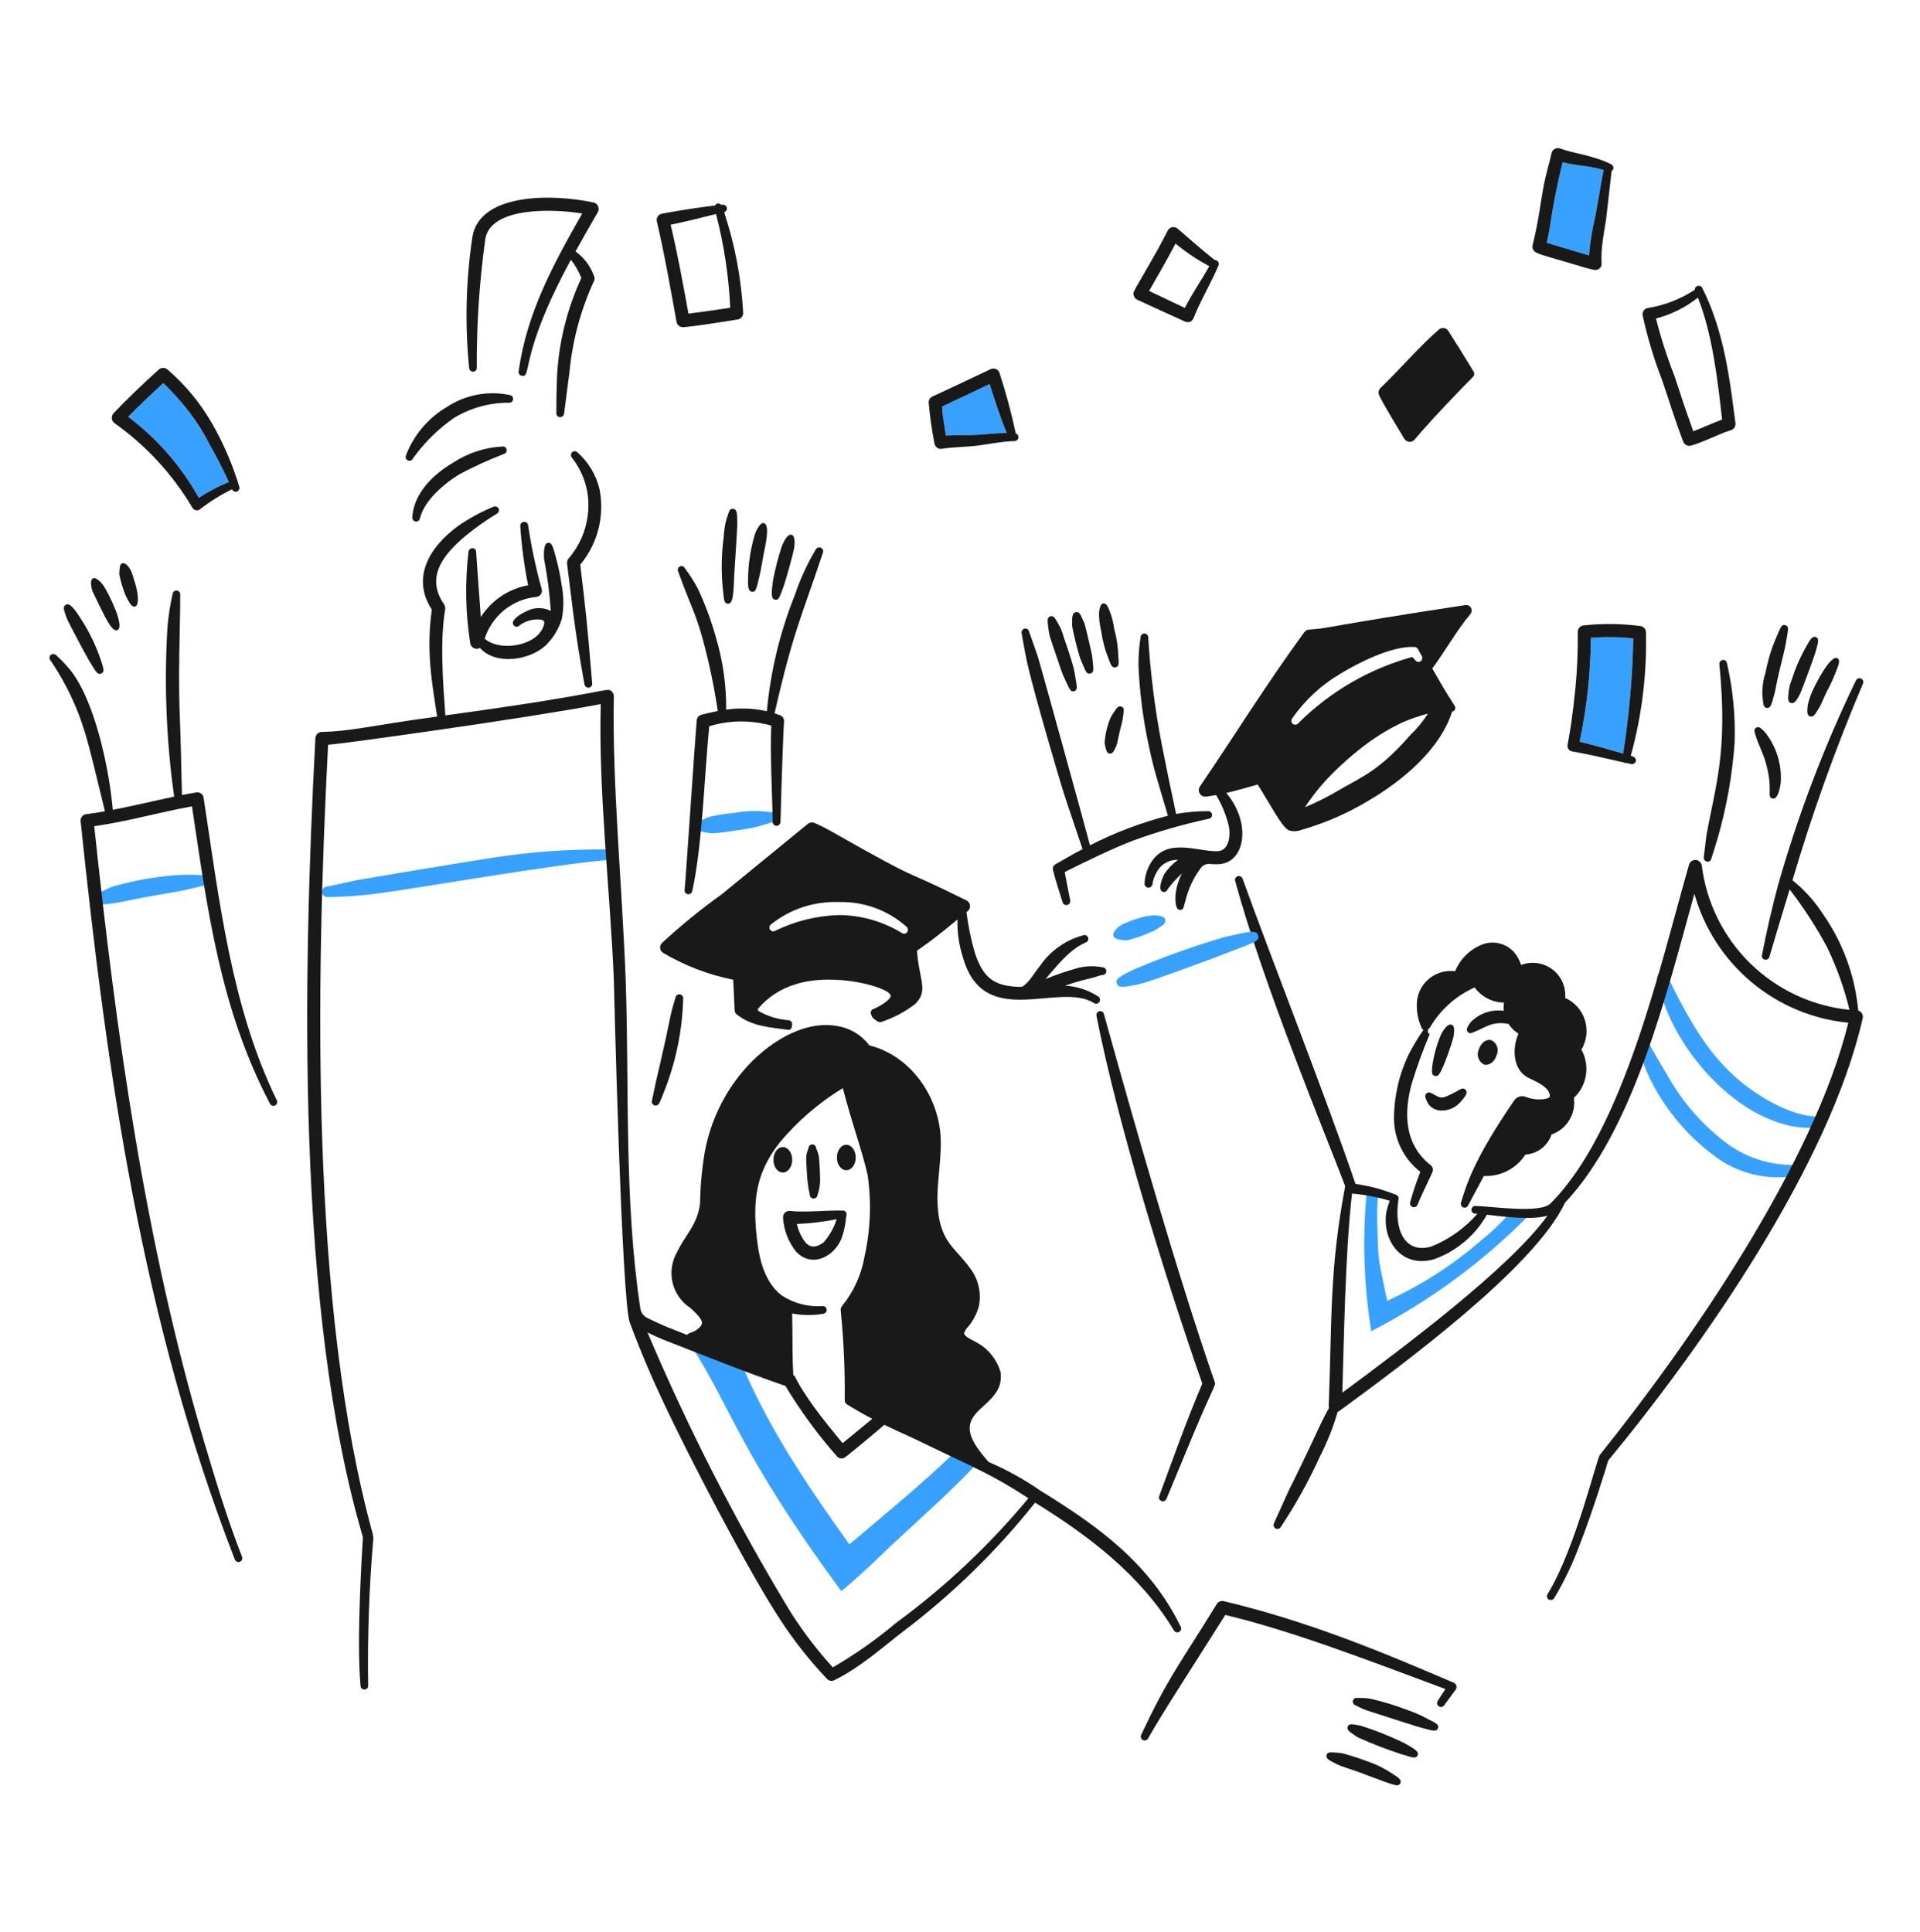 <svg width="154" height="155" viewBox="0 0 154 155" fill="none" xmlns="http://www.w3.org/2000/svg">
<path d="M26.284 71.961C27.805 71.946 29.323 71.826 30.827 71.602C33.742 71.203 44.138 69.399 48.668 68.991C48.724 68.99 48.78 68.977 48.831 68.954C48.882 68.931 48.929 68.898 48.967 68.857C49.006 68.816 49.035 68.768 49.055 68.715C49.075 68.662 49.084 68.606 49.081 68.55C49.079 68.494 49.066 68.439 49.042 68.388C49.018 68.337 48.985 68.291 48.943 68.253C48.901 68.215 48.853 68.186 48.8 68.167C48.747 68.148 48.691 68.14 48.634 68.143C45.595 68.114 42.558 68.334 39.555 68.801C38.294 68.978 29.112 70.51 28.583 70.612C27.762 70.781 26.983 70.971 26.183 71.127C26.076 71.145 25.979 71.203 25.914 71.29C25.849 71.377 25.82 71.486 25.833 71.593C25.846 71.701 25.901 71.799 25.985 71.868C26.069 71.937 26.176 71.97 26.284 71.961Z" fill="#38A1FF"/>
<path d="M7.997 72.554C8.565 72.542 9.13 72.478 9.686 72.364C12.68 71.747 14.008 71.58 14.697 71.428C15.246 71.314 15.769 71.178 16.297 71.055C16.353 71.051 16.407 71.036 16.457 71.01C16.507 70.985 16.551 70.95 16.587 70.907C16.623 70.865 16.651 70.816 16.668 70.762C16.685 70.709 16.692 70.653 16.687 70.598C16.683 70.542 16.667 70.488 16.642 70.438C16.616 70.388 16.581 70.344 16.539 70.308C16.496 70.272 16.447 70.244 16.394 70.227C16.341 70.21 16.285 70.203 16.229 70.208C15.123 70.136 14.012 70.177 12.914 70.33C11.595 70.49 10.29 70.757 9.014 71.127C8.572 71.303 8.146 71.516 7.74 71.764C7.635 71.798 7.548 71.871 7.497 71.969C7.446 72.067 7.436 72.181 7.468 72.286C7.504 72.391 7.58 72.477 7.678 72.527C7.777 72.577 7.892 72.587 7.997 72.554Z" fill="#38A1FF"/>
<path d="M56.258 66.703C57.081 66.89 56.99 66.943 59.71 66.52C60.429 66.415 61.135 66.238 61.819 65.992C61.929 65.976 62.029 65.919 62.099 65.832C62.168 65.745 62.201 65.635 62.192 65.524C62.177 65.411 62.12 65.309 62.031 65.237C61.943 65.166 61.83 65.132 61.717 65.141C60.772 65.018 59.814 65.041 58.876 65.209C56.468 65.499 56.788 65.591 56.137 65.873C56.083 65.88 56.03 65.898 55.983 65.925C55.936 65.953 55.895 65.989 55.862 66.033C55.829 66.076 55.806 66.126 55.792 66.179C55.779 66.232 55.776 66.287 55.784 66.341C55.8 66.451 55.858 66.551 55.947 66.619C56.036 66.687 56.148 66.717 56.258 66.703Z" fill="#38A1FF"/>
<path d="M132.923 78.587C133.111 79.413 133.361 80.225 133.668 81.014C135.2 84.843 138.875 88.967 142.933 90.141C143.943 90.46 145.011 90.55 146.06 90.406C146.172 90.392 146.275 90.334 146.344 90.245C146.414 90.156 146.446 90.043 146.433 89.931C146.419 89.818 146.361 89.716 146.272 89.646C146.183 89.576 146.07 89.544 145.958 89.558C144.302 89.635 142.241 88.62 140.872 87.693C137.41 85.403 135.72 82.294 133.725 78.302C133.684 78.2 133.606 78.118 133.505 78.072C133.405 78.027 133.291 78.022 133.188 78.059C133.084 78.096 132.999 78.171 132.95 78.27C132.901 78.368 132.892 78.482 132.925 78.587H132.923Z" fill="#38A1FF"/>
<path d="M131.446 83.898C131.66 84.946 132.025 85.957 132.529 86.9C133.694 89.133 135.338 91.08 137.344 92.603C138.306 93.372 139.426 93.921 140.623 94.21C141.82 94.5 143.066 94.523 144.274 94.278C144.328 94.27 144.381 94.251 144.429 94.223C144.476 94.194 144.518 94.157 144.551 94.112C144.584 94.068 144.608 94.018 144.621 93.964C144.635 93.91 144.638 93.855 144.63 93.8C144.622 93.745 144.603 93.692 144.575 93.645C144.546 93.597 144.509 93.556 144.465 93.523C144.42 93.49 144.37 93.466 144.316 93.452C144.262 93.439 144.207 93.436 144.152 93.444C141.987 93.536 139.863 92.834 138.18 91.471C136.36 90.037 134.846 88.255 133.725 86.229C133.307 85.52 132.591 84.371 132.225 83.612C132.185 83.507 132.106 83.423 132.005 83.376C131.904 83.329 131.789 83.324 131.683 83.36C131.631 83.378 131.583 83.407 131.543 83.444C131.502 83.481 131.47 83.527 131.447 83.577C131.425 83.628 131.413 83.682 131.413 83.737C131.413 83.793 131.424 83.847 131.446 83.898Z" fill="#38A1FF"/>
<path d="M109.635 95.49C109.263 99.256 109.382 103.053 109.987 106.788C114.681 104.371 118.959 101.221 122.661 97.457C122.121 97.485 121.58 97.456 121.047 97.369C120.349 98.162 119.58 98.891 118.75 99.545C116.498 101.498 113.976 103.117 111.263 104.353C110.589 100.979 110.554 101.502 110.483 98.637C110.437 97.671 110.456 96.704 110.538 95.741C110.645 95.741 110.028 95.639 109.635 95.49Z" fill="#38A1FF"/>
<path d="M55.544 108.115C58.76 113.177 59.363 116.577 67.472 127.64C69.187 126.262 70.699 124.69 72.32 123.205C74.334 121.341 76.416 119.489 78.301 117.475C77.688 117.177 77.06 116.906 76.429 116.648C73.791 119.184 70.923 121.517 68.129 123.89C64.827 119.279 61.646 114.586 59.436 109.311C58.127 108.823 56.805 108.422 55.489 107.988L55.544 108.115Z" fill="#38A1FF"/>
<path d="M116.443 82.212C116.149 82.084 115.848 82.531 115.636 82.869C115.255 83.725 114.999 84.632 114.877 85.561C114.877 85.897 114.76 86.216 115.08 86.314C115.374 86.396 115.498 86.115 115.759 85.534C116.081 84.77 116.354 83.986 116.579 83.188C116.639 82.765 116.707 82.32 116.443 82.212Z" fill="#191919"/>
<path d="M117.548 87.418C117.356 87.225 117.156 87.352 116.829 87.553C116.522 87.723 116.205 87.875 115.879 88.007C115.557 88.084 115.44 88.036 115.045 87.817C114.82 87.692 114.61 87.549 114.433 87.696C114.22 87.873 114.33 88.112 114.548 88.538C114.675 88.719 114.847 88.865 115.046 88.962C115.246 89.058 115.467 89.101 115.688 89.087C115.97 89.079 116.248 89.012 116.503 88.889C116.758 88.766 116.984 88.591 117.166 88.375C117.54 87.948 117.762 87.657 117.548 87.418Z" fill="#191919"/>
<path d="M126.84 84.2C127.051 83.847 127.186 83.454 127.234 83.046C127.282 82.638 127.244 82.225 127.121 81.833C126.998 81.441 126.793 81.079 126.521 80.772C126.248 80.465 125.913 80.219 125.539 80.05C125.574 79.611 125.497 79.17 125.316 78.769C125.135 78.367 124.854 78.018 124.501 77.755C124.148 77.491 123.734 77.322 123.298 77.262C122.861 77.202 122.417 77.254 122.006 77.412C121.887 77.031 121.691 76.677 121.429 76.375C121.127 76.041 120.733 75.803 120.297 75.689C119.861 75.576 119.401 75.593 118.974 75.737C118.466 75.922 118.001 76.211 117.611 76.586C117.221 76.961 116.914 77.413 116.709 77.914C115.998 77.819 115.278 78.009 114.708 78.444C114.137 78.879 113.762 79.522 113.665 80.233C113.582 80.989 113.706 81.753 114.024 82.444C114.036 82.481 114.056 82.516 114.083 82.546C114.109 82.575 114.141 82.599 114.177 82.616C113.737 83.245 113.34 83.902 112.99 84.585C112.221 86.186 111.818 87.939 111.81 89.715C111.812 90.544 112.004 91.362 112.371 92.106C112.738 92.85 113.269 93.5 113.925 94.007C113.61 94.799 113.339 95.607 113.112 96.428C113.086 96.508 113.092 96.594 113.128 96.669C113.165 96.744 113.229 96.801 113.308 96.829C113.386 96.855 113.472 96.849 113.545 96.812C113.619 96.775 113.675 96.71 113.702 96.632C113.914 96.079 114.617 94.655 114.895 94.021C114.937 93.929 114.946 93.825 114.922 93.727C114.897 93.628 114.84 93.541 114.76 93.479C112.688 91.851 112.539 89.368 113.261 86.834C113.665 85.522 114.136 84.232 114.672 82.968C114.626 82.942 114.589 82.905 114.563 82.859C114.537 82.814 114.524 82.762 114.524 82.71C114.525 82.658 114.539 82.607 114.566 82.562C114.593 82.517 114.631 82.48 114.677 82.455C115.505 81.022 116.765 79.888 118.276 79.213C118.547 79.586 118.902 79.889 119.312 80.1C119.722 80.311 120.175 80.423 120.636 80.428C120.599 80.647 120.593 80.869 120.616 81.09C120.133 81.022 119.64 81.068 119.178 81.226C118.717 81.384 118.299 81.649 117.959 81.999C117.725 82.334 117.539 82.589 117.735 82.786C117.91 82.982 118.065 82.848 118.392 82.718C119.146 82.42 119.705 81.895 120.996 82.138C121.2 82.455 121.473 82.722 121.795 82.918C121.252 84.154 121.37 85.838 122.568 86.451C123.116 86.729 124.109 87.122 124.284 87.732C124.311 87.841 124.331 87.922 124.297 87.984C124.242 88.108 123.891 88.167 123.755 88.18C123.273 88.227 122.787 88.157 122.338 87.977C122.184 87.924 122.016 87.921 121.86 87.97C121.705 88.019 121.569 88.116 121.472 88.248C118.087 93.176 117.601 95.157 117.184 96.466C117.158 96.544 117.163 96.63 117.199 96.704C117.234 96.779 117.297 96.837 117.374 96.866C117.448 96.891 117.529 96.887 117.6 96.854C117.672 96.821 117.728 96.762 117.757 96.69L119.015 94.341C119.673 94.37 120.327 94.226 120.912 93.925C121.497 93.623 121.993 93.174 122.352 92.621C122.822 92.591 123.272 92.421 123.645 92.134C124.018 91.846 124.298 91.455 124.447 91.008C125.04 90.802 125.543 90.397 125.869 89.861C126.196 89.325 126.326 88.693 126.238 88.072C126.756 87.586 127.096 86.941 127.205 86.239C127.314 85.538 127.186 84.82 126.84 84.2Z" fill="#191919"/>
<path d="M137.26 68.879C137.443 68.303 137.619 67.767 137.768 67.251C138.493 64.741 138.949 62.162 139.131 59.555C139.201 57.422 138.995 55.288 138.518 53.208C138.515 53.167 138.503 53.128 138.484 53.093C138.465 53.057 138.438 53.026 138.407 53.001C138.375 52.977 138.338 52.959 138.299 52.949C138.26 52.939 138.219 52.937 138.179 52.944C138.138 52.949 138.099 52.962 138.063 52.983C138.027 53.004 137.995 53.031 137.97 53.064C137.945 53.097 137.927 53.134 137.916 53.174C137.905 53.214 137.903 53.256 137.908 53.297C138.616 60.418 137.557 63.105 136.864 67.055C136.803 67.591 136.735 68.153 136.661 68.75C136.645 68.83 136.661 68.913 136.705 68.981C136.75 69.049 136.819 69.098 136.898 69.116C136.938 69.126 136.978 69.127 137.019 69.12C137.059 69.114 137.097 69.099 137.131 69.076C137.165 69.054 137.194 69.025 137.216 68.991C137.238 68.957 137.253 68.919 137.26 68.879Z" fill="#191919"/>
<path d="M141.596 58.773C141.303 58.46 141.089 58.221 140.851 58.38C140.636 58.523 140.714 58.686 140.932 59.363C140.932 59.363 141.438 60.569 141.549 60.902C142.302 63.345 141.648 63.923 142.161 64.055C142.59 64.167 142.758 63.278 142.826 62.842C142.941 61.379 142.502 59.927 141.596 58.773Z" fill="#191919"/>
<path d="M143.2 50.152C142.878 50.049 142.801 50.412 142.569 50.911C142.134 51.874 141.815 52.884 141.62 53.922C141.429 54.506 141.339 55.118 141.355 55.732C141.423 56.559 141.457 56.775 141.714 56.791C142.04 56.81 142.086 56.499 142.298 55.767C142.431 55.307 142.482 54.798 142.725 53.82C142.842 53.353 143.191 51.918 143.234 51.65C143.419 50.495 143.531 50.248 143.2 50.152Z" fill="#191919"/>
<path d="M145.662 51.112C145.384 50.986 145.175 51.317 144.972 51.696C144.445 52.591 144.022 53.544 143.711 54.536C143.569 54.88 143.482 55.244 143.454 55.614C143.417 55.986 143.373 56.298 143.637 56.395C143.858 56.454 144.032 56.352 144.376 55.669C144.548 55.327 145.509 52.682 145.57 52.468C145.847 51.525 145.941 51.246 145.662 51.112Z" fill="#191919"/>
<path d="M147.368 52.799C146.836 52.521 145.708 54.718 145.453 55.26C145.257 55.669 145.104 56.099 144.999 56.542C144.944 57.056 144.914 57.384 145.182 57.47C145.399 57.537 145.535 57.426 145.901 56.793C146.046 56.575 146.325 55.874 146.519 55.483C146.781 55.007 147.011 54.513 147.208 54.006C147.473 53.325 147.649 52.952 147.368 52.799Z" fill="#191919"/>
<path d="M86.281 54.486C86.235 54.202 86.193 53.923 86.128 53.638C85.947 52.949 85.567 51.8 85.328 51.143C85.23 50.747 85.076 50.368 84.868 50.017C84.626 49.614 84.533 49.361 84.237 49.44C83.955 49.543 84.027 49.846 84.075 50.267C84.111 50.697 84.206 51.121 84.358 51.525C84.369 51.561 85.104 53.73 85.123 53.783C85.195 53.978 85.276 54.176 85.36 54.366C85.799 55.309 85.849 55.525 86.161 55.45C86.459 55.353 86.376 55.06 86.281 54.486Z" fill="#191919"/>
<path d="M87.659 53.219C87.638 53.002 87.624 52.793 87.591 52.575C87.557 52.358 87.055 50.207 86.978 49.992C86.924 49.876 86.873 49.774 86.825 49.66C86.672 49.303 86.541 49.047 86.283 49.104C86.025 49.16 85.991 49.464 85.991 49.911V50.209C86.157 51.091 86.374 51.963 86.642 52.819C86.723 53.023 86.809 53.218 86.893 53.416C87.071 53.835 87.163 54.11 87.456 54.033C87.77 53.951 87.696 53.623 87.659 53.219Z" fill="#191919"/>
<path d="M89.702 52.718C89.683 51.943 89.569 51.173 89.363 50.426C89.302 49.943 89.181 49.469 89.004 49.016C88.841 48.649 88.754 48.367 88.475 48.412C88.169 48.461 88.149 49.224 88.149 49.3C88.16 49.748 88.219 50.194 88.326 50.63C88.431 51.403 88.634 52.159 88.929 52.881C89.088 53.299 89.17 53.599 89.486 53.539C89.77 53.461 89.742 53.16 89.702 52.718Z" fill="#191919"/>
<path d="M89.956 56.688C89.688 56.578 89.562 56.813 89.344 57.136C89.244 57.28 89.153 57.429 89.072 57.584C88.805 58.224 88.644 58.905 88.597 59.597C88.611 59.692 88.632 59.774 88.645 59.862C88.751 60.182 88.738 60.436 89.018 60.452C89.24 60.465 89.332 60.309 89.547 59.808C89.634 59.604 89.732 58.911 89.954 58.113C89.995 57.984 90.008 57.855 90.042 57.73C90.136 56.966 90.223 56.801 89.956 56.688Z" fill="#191919"/>
<path d="M117.547 48.538C106.383 50.232 106.735 50.393 105.009 50.505C104.932 50.508 104.857 50.528 104.789 50.565C104.721 50.601 104.662 50.652 104.616 50.715C101.561 54.898 99.249 58.666 96.248 63.084C96.19 63.166 96.158 63.264 96.154 63.365C96.15 63.465 96.176 63.565 96.228 63.651C96.279 63.738 96.355 63.808 96.445 63.853C96.535 63.897 96.636 63.915 96.737 63.904C97 63.871 97.272 63.827 97.543 63.779C98.002 64.547 98.344 65.379 98.557 66.248C98.733 67.098 98.54 68.255 97.662 68.282C95.982 68.353 93.266 66.957 92.082 69.652C91.914 70.031 91.82 70.438 91.803 70.853C91.793 70.936 91.816 71.02 91.868 71.087C91.92 71.153 91.997 71.196 92.08 71.206C92.164 71.216 92.248 71.193 92.315 71.141C92.381 71.089 92.424 71.013 92.434 70.929C92.484 70.602 92.594 70.287 92.76 70C92.917 69.681 93.164 69.415 93.47 69.233C93.776 69.052 94.128 68.963 94.484 68.978C94.054 69.291 93.683 69.677 93.387 70.119C93.194 70.506 92.851 71.401 93.259 71.543C93.335 71.568 93.417 71.561 93.489 71.526C93.56 71.491 93.615 71.429 93.641 71.353C93.985 70.888 94.373 70.457 94.8 70.068C94.568 70.512 94.408 70.991 94.327 71.486C94.25 71.901 94.203 72.991 94.645 72.991C94.969 72.991 94.925 72.737 95.073 72.286C95.302 71.323 95.726 70.417 96.318 69.624C96.399 69.515 96.507 69.429 96.63 69.374C96.753 69.319 96.889 69.296 97.024 69.307C97.246 69.328 97.469 69.335 97.692 69.329C99.3 69.271 99.882 67.611 99.564 66.047C99.375 65.145 98.959 64.307 98.354 63.613C99.181 63.422 100.07 63.162 100.876 62.937C101.843 64.447 102.784 66.306 103.358 66.605C103.682 66.714 104.034 66.707 104.353 66.585C106.24 66.046 108.048 65.262 109.73 64.252C112.473 62.644 115.505 60.136 116.469 57.091C116.509 57.083 116.547 57.07 116.583 57.051C116.652 57.005 116.7 56.933 116.717 56.852C116.734 56.771 116.718 56.686 116.672 56.617C115.725 55.14 115.44 54.59 114.881 53.627C115.939 52.191 116.872 50.523 117.944 49.246C117.998 49.178 118.031 49.095 118.038 49.008C118.045 48.922 118.026 48.835 117.984 48.759C117.941 48.683 117.877 48.621 117.799 48.582C117.721 48.543 117.634 48.528 117.547 48.538ZM104.141 58.011C104.09 58.076 104.015 58.119 103.933 58.131C103.85 58.142 103.767 58.121 103.7 58.072C103.634 58.021 103.592 57.945 103.582 57.863C103.572 57.78 103.595 57.697 103.646 57.631C104.664 56.167 105.987 54.94 107.524 54.037C108.97 53.155 111.637 51.816 113.397 51.901C113.458 51.894 113.52 51.903 113.576 51.928C113.632 51.953 113.68 51.993 113.715 52.044L114.041 52.633C114.081 52.703 114.093 52.786 114.074 52.864C114.055 52.942 114.007 53.01 113.939 53.054C113.905 53.076 113.866 53.091 113.826 53.097C113.786 53.104 113.744 53.103 113.705 53.093C113.665 53.084 113.627 53.067 113.594 53.043C113.561 53.018 113.533 52.988 113.512 52.953L113.275 52.702C109.824 53.655 106.678 55.484 104.141 58.011ZM113.109 58.977C110.659 61.781 109.322 62.278 107.443 63.357C106.555 63.892 105.628 64.359 104.67 64.754C105.26 63.856 105.934 63.016 106.681 62.245C107.611 61.292 108.616 60.414 109.685 59.62C110.576 58.968 111.527 58.404 112.526 57.935C113.178 57.657 113.849 57.427 114.534 57.246C114.131 57.879 113.653 58.46 113.109 58.977Z" fill="#191919"/>
<path d="M88.425 77.597C87.79 77.473 87.135 77.487 86.506 77.637C85.607 77.884 84.723 78.184 83.86 78.537C84.625 77.682 85.702 76.199 87.076 75.611C87.152 75.588 87.216 75.536 87.254 75.466C87.292 75.396 87.302 75.314 87.281 75.237C87.26 75.161 87.209 75.095 87.141 75.055C87.072 75.014 86.991 75.002 86.913 75.021C85.504 75.391 84.272 76.252 83.441 77.449C82.96 78.041 82.504 78.885 81.969 79.165C79.672 79.174 78.849 78.378 78.197 76.465C77.884 75.387 77.657 74.286 77.519 73.173L77.622 73.088C77.688 73.033 77.739 72.963 77.771 72.883C77.803 72.804 77.815 72.718 77.805 72.632C77.794 72.547 77.763 72.466 77.713 72.396C77.663 72.326 77.597 72.27 77.52 72.233C71.376 69.185 74.61 71.182 66.8 66.761C66.328 66.49 65.842 66.243 65.345 66.022C65.256 65.983 65.158 65.969 65.061 65.981C64.965 65.993 64.873 66.031 64.796 66.09L57.873 71.752C56.201 72.951 54.604 74.254 53.093 75.651C53.039 75.706 52.998 75.772 52.973 75.845C52.948 75.918 52.941 75.996 52.95 76.072C52.96 76.149 52.987 76.222 53.029 76.287C53.072 76.351 53.128 76.405 53.194 76.444C54.933 77.469 56.831 78.195 58.809 78.594L58.924 81.044C58.925 81.103 58.938 81.162 58.962 81.216C58.987 81.269 59.023 81.317 59.067 81.356C60.292 82.344 61.722 82.405 63.202 82.611C63.237 82.617 63.273 82.615 63.308 82.607C63.342 82.598 63.375 82.582 63.404 82.561C63.432 82.54 63.456 82.513 63.474 82.482C63.492 82.451 63.504 82.417 63.508 82.382L63.533 82.188C63.539 82.144 63.535 82.098 63.521 82.056C63.508 82.013 63.485 81.974 63.455 81.94C63.425 81.907 63.388 81.881 63.346 81.864C63.305 81.847 63.26 81.839 63.216 81.841C62.386 81.773 61.581 81.525 60.856 81.114C60.838 81.105 60.821 81.091 60.809 81.074C60.796 81.057 60.787 81.037 60.783 81.016C60.779 80.995 60.78 80.974 60.785 80.953C60.791 80.933 60.801 80.914 60.814 80.898C61.605 79.981 62.641 79.308 63.801 78.959C66.986 77.956 71.335 79.216 71.436 79.854C71.5 80.196 70.432 80.809 70.058 80.939C69.979 80.965 69.913 81.02 69.875 81.094C69.837 81.167 69.829 81.253 69.853 81.332C69.943 81.65 70.066 81.729 70.383 81.934C70.44 81.97 70.505 81.991 70.572 81.994C70.639 81.998 70.706 81.984 70.766 81.954C71.73 81.626 72.633 81.14 73.438 80.516C74.399 79.521 73.831 78.726 73.608 76.876C73.583 76.673 73.573 76.469 73.553 76.263C74.74 75.452 75.57 74.774 76.8 73.764C76.769 74.791 76.915 75.816 77.233 76.793C78.893 82.722 84.952 78.707 87.737 80.461C87.771 80.485 87.809 80.502 87.85 80.51C87.89 80.519 87.931 80.52 87.972 80.513C88.013 80.505 88.051 80.49 88.086 80.468C88.121 80.446 88.151 80.417 88.174 80.383C88.198 80.349 88.215 80.311 88.224 80.271C88.232 80.231 88.233 80.189 88.226 80.148C88.219 80.108 88.204 80.069 88.181 80.034C88.159 80 88.13 79.97 88.096 79.946C87.302 79.423 86.382 79.121 85.432 79.072C86.033 78.854 86.647 78.673 87.269 78.528C88.012 78.366 88.097 78.251 88.422 78.216C88.505 78.217 88.584 78.184 88.642 78.126C88.7 78.069 88.733 77.99 88.733 77.908C88.734 77.826 88.701 77.747 88.644 77.688C88.586 77.63 88.507 77.597 88.425 77.597ZM72.757 74.785C72.732 74.818 72.7 74.846 72.664 74.866C72.628 74.886 72.588 74.899 72.547 74.903C72.505 74.908 72.464 74.904 72.424 74.892C72.384 74.879 72.348 74.859 72.316 74.833C70.804 73.911 69.069 73.419 67.298 73.408C65.526 73.457 63.785 73.885 62.192 74.663C62.123 74.708 62.04 74.724 61.96 74.708C61.88 74.691 61.809 74.643 61.764 74.575C61.719 74.507 61.703 74.423 61.72 74.343C61.736 74.263 61.784 74.192 61.853 74.147C63.398 72.915 65.337 72.282 67.312 72.364C69.297 72.313 71.227 73.021 72.71 74.343C72.772 74.397 72.812 74.472 72.82 74.555C72.829 74.637 72.807 74.719 72.757 74.785Z" fill="#191919"/>
<path d="M33.105 36.801C34.01 35.53 35.127 34.423 36.408 33.531C37.733 32.724 39.256 32.3 40.808 32.306C40.849 32.311 40.89 32.309 40.93 32.298C40.969 32.287 41.006 32.269 41.038 32.243C41.071 32.218 41.098 32.187 41.117 32.151C41.137 32.115 41.15 32.075 41.154 32.035C41.162 31.952 41.137 31.87 41.086 31.805C41.034 31.741 40.959 31.699 40.876 31.689C40.018 31.509 39.134 31.501 38.273 31.664C37.411 31.826 36.591 32.158 35.858 32.638C34.354 33.522 33.194 34.889 32.565 36.517C32.53 36.59 32.525 36.674 32.55 36.751C32.576 36.828 32.63 36.892 32.702 36.931C32.736 36.949 32.775 36.961 32.814 36.964C32.853 36.968 32.893 36.963 32.931 36.951C32.968 36.939 33.003 36.92 33.033 36.894C33.063 36.868 33.088 36.837 33.105 36.801Z" fill="#191919"/>
<path d="M40.267 35.822C38.864 35.901 37.507 36.35 36.334 37.123C34.713 38.073 33.185 39.594 33.072 41.477C33.066 41.517 33.067 41.559 33.077 41.598C33.086 41.638 33.103 41.675 33.127 41.709C33.15 41.742 33.18 41.77 33.215 41.791C33.249 41.813 33.288 41.827 33.328 41.834C33.368 41.841 33.41 41.839 33.449 41.83C33.489 41.821 33.526 41.804 33.56 41.78C33.593 41.756 33.621 41.726 33.642 41.692C33.664 41.657 33.678 41.618 33.685 41.578C34.04 40.141 35.599 38.803 36.886 38.025C38.022 37.425 39.193 36.891 40.391 36.425C40.431 36.417 40.468 36.401 40.502 36.379C40.535 36.356 40.564 36.327 40.587 36.294C40.609 36.26 40.624 36.222 40.632 36.183C40.64 36.143 40.64 36.102 40.632 36.063C40.624 36.023 40.608 35.985 40.586 35.952C40.563 35.918 40.534 35.889 40.501 35.867C40.467 35.845 40.429 35.829 40.389 35.821C40.35 35.814 40.309 35.814 40.269 35.822H40.267Z" fill="#191919"/>
<path d="M46.541 45.301C47.001 49.159 47.065 49.617 47.497 54.808C47.504 54.848 47.503 54.889 47.493 54.929C47.484 54.968 47.467 55.006 47.443 55.038C47.419 55.071 47.389 55.099 47.354 55.12C47.319 55.141 47.28 55.155 47.24 55.161C47.199 55.167 47.157 55.166 47.117 55.156C47.077 55.146 47.039 55.128 47.005 55.104C46.972 55.079 46.944 55.048 46.922 55.013C46.901 54.977 46.886 54.938 46.88 54.897C46.055 50.414 45.827 47.852 45.484 45.22C45.468 45.081 45.504 44.941 45.586 44.826C46.214 44.106 46.677 43.257 46.941 42.338C47.206 41.42 47.266 40.454 47.117 39.51C46.941 38.491 46.515 37.531 45.876 36.717C45.822 36.655 45.794 36.575 45.798 36.492C45.801 36.41 45.837 36.333 45.896 36.276C45.926 36.249 45.96 36.228 45.998 36.215C46.035 36.201 46.075 36.196 46.114 36.197C46.154 36.199 46.193 36.209 46.229 36.226C46.265 36.243 46.297 36.267 46.324 36.297C47.218 37.088 47.839 38.142 48.1 39.307C48.297 40.359 48.259 41.442 47.99 42.478C47.72 43.514 47.225 44.478 46.541 45.301Z" fill="#191919"/>
<path d="M64.847 92.107C64.645 92.714 64.618 92.546 64.726 94.196C64.746 94.399 64.746 94.602 64.78 94.808C64.815 95.148 64.872 95.486 64.949 95.818C64.947 95.859 64.953 95.9 64.966 95.939C64.98 95.978 65.001 96.013 65.029 96.044C65.056 96.075 65.089 96.099 65.126 96.117C65.163 96.135 65.203 96.145 65.244 96.147C65.285 96.15 65.326 96.144 65.365 96.13C65.404 96.117 65.439 96.096 65.47 96.068C65.5 96.041 65.525 96.008 65.543 95.971C65.561 95.934 65.571 95.894 65.573 95.853C65.744 95.361 65.811 94.84 65.77 94.321C65.77 93.851 65.71 93.026 65.682 92.762C65.633 92.537 65.558 92.318 65.458 92.111C65.458 92.07 65.45 92.031 65.434 91.993C65.419 91.956 65.397 91.923 65.368 91.894C65.34 91.866 65.306 91.843 65.269 91.828C65.232 91.812 65.192 91.804 65.151 91.804C65.071 91.805 64.995 91.837 64.938 91.894C64.881 91.95 64.849 92.027 64.847 92.107Z" fill="#191919"/>
<path d="M67.872 97.587C67.826 98.179 67.703 98.763 67.506 99.323C66.958 100.757 65.171 101.773 63.864 100.422C63.239 99.641 62.869 98.687 62.807 97.689C62.801 97.615 62.811 97.54 62.836 97.47C62.862 97.4 62.903 97.336 62.956 97.284C63.009 97.231 63.073 97.191 63.143 97.166C63.214 97.141 63.289 97.132 63.363 97.139C64.588 97.285 66.349 97.07 67.58 97.112C67.799 97.095 67.981 97.294 67.872 97.587ZM67.113 97.804C66.058 98.016 64.987 98.144 63.912 98.187C64.013 98.624 64.188 99.041 64.427 99.421C64.897 100.161 65.399 100.131 66.055 99.671C66.529 99.126 66.889 98.491 67.113 97.804Z" fill="#191919"/>
<path d="M98.276 129.55C95.393 134.135 93.206 137.454 92.099 139.436C92.081 139.474 92.056 139.508 92.025 139.536C91.994 139.565 91.958 139.586 91.918 139.6C91.879 139.614 91.837 139.62 91.795 139.618C91.753 139.615 91.713 139.604 91.675 139.586C91.637 139.567 91.604 139.541 91.576 139.51C91.549 139.478 91.528 139.441 91.515 139.401C91.502 139.361 91.498 139.319 91.501 139.278C91.505 139.236 91.516 139.195 91.536 139.158C93.769 134.429 94.542 133.645 97.591 128.681C97.649 128.588 97.734 128.516 97.835 128.473C97.936 128.431 98.047 128.421 98.154 128.444C104.934 130.052 110.884 132.536 116.612 134.994C116.66 135.016 116.704 135.048 116.738 135.088C116.773 135.128 116.799 135.176 116.813 135.227C116.828 135.278 116.831 135.331 116.823 135.384C116.815 135.436 116.795 135.486 116.765 135.53L115.846 136.785C115.799 136.856 115.726 136.906 115.642 136.924C115.558 136.942 115.471 136.926 115.399 136.88C115.332 136.831 115.287 136.76 115.271 136.679C115.256 136.598 115.273 136.515 115.317 136.445L115.934 135.497C109.744 133.192 103.681 130.844 98.276 129.55Z" fill="#191919"/>
<path d="M114.604 137.94C114.043 137.628 113.455 137.367 112.848 137.161C111.905 136.802 110.94 136.508 109.959 136.279C109.605 136.218 109.245 136.195 108.887 136.211C108.847 136.201 108.807 136.199 108.767 136.205C108.727 136.211 108.688 136.224 108.654 136.245C108.619 136.266 108.589 136.293 108.565 136.326C108.541 136.358 108.523 136.395 108.514 136.435C108.497 136.516 108.512 136.6 108.556 136.67C108.601 136.739 108.671 136.789 108.751 136.808C109.133 137.022 109.538 137.193 109.958 137.317C110.034 137.342 113.272 138.384 113.694 138.51C114.962 138.863 115.209 138.949 115.335 138.645C115.462 138.341 115.093 138.185 114.604 137.94Z" fill="#191919"/>
<path d="M112.596 139.81C111.47 139.263 110.305 138.8 109.11 138.426C108.356 138.273 108.196 138.287 108.106 138.495C107.986 138.772 108.245 138.908 108.601 139.165C108.715 139.251 108.836 139.327 108.961 139.395C110.085 139.9 111.235 140.343 112.407 140.724C113.215 140.95 113.544 141.136 113.702 140.819C113.829 140.521 113.546 140.338 112.596 139.81Z" fill="#191919"/>
<path d="M111.692 142.297C111.044 141.86 110.339 141.513 109.597 141.266C108.964 141.028 108.319 140.822 107.664 140.649C107.519 140.624 107.371 140.608 107.223 140.602C106.807 140.574 106.481 140.504 106.403 140.792C106.324 141.08 106.602 141.21 107.223 141.524C107.52 141.678 108.54 142.002 108.926 142.137C111.835 143.217 112.119 143.393 112.309 143.073C112.482 142.763 112.07 142.539 111.692 142.297Z" fill="#191919"/>
<path d="M45.05 46.931C44.938 46.16 44.777 45.397 44.569 44.646C44.334 43.749 44.23 43.525 43.971 43.54C43.589 43.563 43.618 44.426 43.633 44.808C43.904 46.196 44.087 47.599 44.181 49.01C43.875 48.855 43.535 48.776 43.191 48.782C42.847 48.788 42.51 48.877 42.209 49.042C41.683 49.271 40.816 49.84 41.252 50.208C41.283 50.233 41.319 50.252 41.358 50.264C41.396 50.275 41.436 50.279 41.476 50.274C41.516 50.27 41.554 50.258 41.59 50.238C41.624 50.218 41.655 50.192 41.68 50.16C42.086 49.863 42.574 49.699 43.077 49.692C43.23 49.684 43.521 49.699 43.619 49.821C43.759 49.997 43.487 50.65 43.056 51.022C41.998 51.941 39.882 52.115 38.875 51.239C39.161 50.338 39.704 49.541 40.438 48.945C41.171 48.35 42.063 47.982 43.004 47.888C43.077 47.883 43.148 47.862 43.213 47.827C43.277 47.791 43.333 47.742 43.376 47.682C43.419 47.622 43.447 47.554 43.461 47.481C43.474 47.409 43.47 47.334 43.451 47.264C42.98 45.579 42.615 43.867 42.359 42.137C42.355 42.095 42.342 42.054 42.321 42.018C42.3 41.981 42.272 41.949 42.239 41.923C42.205 41.898 42.166 41.88 42.125 41.87C42.084 41.86 42.041 41.859 42 41.866C41.919 41.877 41.845 41.92 41.795 41.984C41.744 42.049 41.72 42.13 41.729 42.212C41.836 43.804 42.047 45.387 42.359 46.952C41.584 47.092 40.846 47.392 40.192 47.832C39.539 48.272 38.984 48.842 38.562 49.508C38.539 49.003 38.21 44.728 38.189 44.294C38.193 44.254 38.188 44.213 38.176 44.175C38.163 44.137 38.143 44.102 38.116 44.072C38.09 44.042 38.057 44.018 38.02 44.001C37.984 43.984 37.944 43.975 37.904 43.975C37.823 43.973 37.744 44.002 37.684 44.056C37.623 44.111 37.586 44.186 37.579 44.267C37.289 46.698 37.335 49.157 37.714 51.576C37.723 51.663 37.754 51.746 37.803 51.818C37.852 51.89 37.918 51.949 37.996 51.988C38.073 52.028 38.16 52.048 38.247 52.047C38.334 52.045 38.419 52.021 38.495 51.978C39.72 53.351 42.364 53.017 43.735 51.808C44.355 51.214 44.812 50.471 45.063 49.65C45.23 48.751 45.225 47.828 45.05 46.931Z" fill="#191919"/>
<path d="M47.618 16.247C44.173 15.506 38.443 15.522 37.888 19.02C37.368 22.497 37.281 26.025 37.63 29.523C37.636 29.603 37.672 29.678 37.732 29.732C37.791 29.786 37.869 29.816 37.949 29.815C37.99 29.814 38.031 29.806 38.069 29.789C38.106 29.772 38.14 29.747 38.167 29.717C38.195 29.686 38.215 29.65 38.228 29.611C38.241 29.572 38.245 29.53 38.241 29.489C38.223 26.042 38.452 22.597 38.925 19.182C39.324 16.645 44.142 16.711 46.697 17.128C44.354 21.253 42.255 25.095 41.597 29.788C41.584 29.869 41.603 29.951 41.65 30.018C41.697 30.085 41.768 30.132 41.848 30.147C42.705 30.3 41.595 28.568 45.794 20.837C46.141 21.283 46.423 21.776 46.631 22.302C45.463 24.826 44.797 27.553 44.671 30.331C44.638 31.264 44.623 32.198 44.624 33.132C44.62 33.173 44.625 33.214 44.638 33.253C44.651 33.293 44.671 33.329 44.699 33.36C44.726 33.391 44.759 33.416 44.796 33.434C44.833 33.452 44.874 33.462 44.915 33.464C44.997 33.466 45.076 33.437 45.138 33.383C45.2 33.329 45.239 33.254 45.247 33.172C45.292 32.73 45.593 30.535 45.674 29.88C45.908 27.352 46.569 24.883 47.628 22.577C47.661 22.517 47.682 22.451 47.688 22.384C47.693 22.316 47.684 22.247 47.661 22.183C47.381 21.374 46.857 20.671 46.162 20.171C46.749 19.11 47.347 18.056 47.958 17.009C47.996 16.938 48.017 16.86 48.02 16.779C48.023 16.698 48.008 16.618 47.975 16.545C47.943 16.471 47.893 16.406 47.831 16.354C47.77 16.302 47.697 16.266 47.618 16.247Z" fill="#191919"/>
<path d="M67.881 91.834C68.302 91.834 68.634 92.289 68.634 92.859C68.634 93.428 68.302 93.876 67.881 93.876C67.461 93.876 67.128 93.421 67.128 92.859C67.128 92.296 67.461 91.834 67.881 91.834Z" fill="#191919"/>
<path d="M119.625 83.445C119.836 83.55 119.998 83.733 120.077 83.956C120.155 84.179 120.144 84.424 120.045 84.638C119.883 85.18 119.429 85.519 119.028 85.397C118.817 85.29 118.655 85.105 118.577 84.882C118.499 84.658 118.51 84.413 118.608 84.197C118.771 83.661 119.225 83.323 119.625 83.445Z" fill="#191919"/>
<path d="M62.788 92.019C63.209 92.019 63.541 92.474 63.541 93.037C63.541 93.601 63.209 94.061 62.788 94.061C62.368 94.061 62.036 93.602 62.036 93.037C62.036 92.473 62.368 92.019 62.788 92.019Z" fill="#191919"/>
<path d="M94.699 130.483C92.249 125.474 88.207 122.508 83.456 119.586C82.148 118.678 80.751 117.904 79.287 117.277C78.478 116.321 77.391 115.075 77.914 113.939C78.442 112.726 80.562 112.097 80.246 110.047C79.953 109.065 79.293 108.234 78.403 107.727C78.013 107.498 77.453 107.298 77.318 106.975C77.361 106.842 77.423 106.717 77.501 106.602C77.991 106.077 78.343 105.438 78.524 104.743C78.625 104.21 78.61 103.662 78.48 103.136C78.35 102.609 78.109 102.117 77.772 101.692C76.547 99.977 75.188 99.576 75.188 96.017C75.222 94.403 75.528 92.762 75.445 91.154C75.246 87.892 73.013 84.679 69.73 83.865C69.091 83.016 68.143 82.453 67.092 82.298C64.335 81.839 61.433 83.766 59.612 85.906C58.044 87.754 56.986 89.98 56.54 92.362C56.302 93.73 56.173 95.115 56.154 96.504C55.96 98.25 54.947 99.072 54.316 100.431C53.879 101.176 53.747 102.062 53.948 102.902C54.149 103.743 54.667 104.473 55.394 104.94C55.668 105.197 56.366 105.806 56.303 106.181C56.252 106.438 55.853 106.727 55.645 106.818C55.416 106.919 55.262 106.907 55.115 107.088L53.603 106.493C53.04 106.276 52.498 105.991 51.955 105.747C51.798 105.677 51.66 105.568 51.556 105.43C51.451 105.292 51.383 105.131 51.357 104.96C50.04 96.186 50.484 87.196 50.184 78.579C49.905 71.185 49.093 62.805 49.235 55.876C49.238 55.798 49.224 55.72 49.194 55.649C49.163 55.577 49.117 55.514 49.059 55.462C48.642 55.095 49.194 55.549 35.722 57.389C35.53 54.786 35.275 51.399 35.709 48.869C35.721 48.736 35.692 48.603 35.628 48.486C34.16 46.402 35.398 44.604 37.357 42.974C38.147 42.323 38.983 41.732 39.859 41.203C39.927 41.164 39.979 41.101 40.004 41.026C40.029 40.951 40.026 40.869 39.995 40.797C39.955 40.723 39.889 40.667 39.81 40.641C39.73 40.614 39.644 40.619 39.568 40.654C38.581 41.063 37.64 41.575 36.76 42.18C34.373 43.928 33.001 46.386 34.638 48.907C34.179 52.123 34.623 54.692 35.066 57.483C29.602 58.224 28.16 58.67 25.806 58.714C25.674 58.718 25.549 58.771 25.455 58.862C25.361 58.954 25.305 59.078 25.297 59.209C24.294 78.333 23.732 105.049 29.108 123.31C29.108 123.558 28.555 131.367 28.919 135.244C28.92 135.285 28.93 135.325 28.948 135.361C28.965 135.398 28.99 135.431 29.02 135.458C29.05 135.485 29.086 135.506 29.124 135.52C29.163 135.533 29.203 135.538 29.244 135.536C29.285 135.533 29.324 135.522 29.361 135.504C29.397 135.486 29.43 135.461 29.456 135.43C29.483 135.399 29.503 135.363 29.515 135.324C29.528 135.285 29.532 135.244 29.529 135.204C29.468 131.269 29.607 127.333 29.943 123.412V123.269C29.943 123.269 29.943 123.249 29.909 123.229C29.905 123.201 29.893 123.174 29.875 123.152L29.922 123.145C24.857 104.858 25.339 78.69 26.315 59.745C27.22 59.703 41.935 57.67 48.184 56.484C47.992 63.523 48.949 71.581 49.235 78.617C49.235 78.693 49.856 104.628 50.524 106.118C51.358 108.369 52.294 110.559 53.311 112.703C55.161 116.635 59.953 125.949 62.615 129.981C63.714 131.661 64.962 133.238 66.344 134.694C66.415 134.768 66.508 134.818 66.609 134.836C66.71 134.854 66.815 134.84 66.907 134.795C68.979 133.776 70.812 132.13 72.42 130.89C76.376 127.901 79.938 124.424 83.024 120.542C87.374 123.233 91.473 126.351 94.156 130.787C94.176 130.823 94.203 130.855 94.235 130.881C94.267 130.907 94.305 130.926 94.344 130.937C94.384 130.949 94.426 130.952 94.467 130.947C94.508 130.943 94.547 130.93 94.583 130.91C94.62 130.89 94.651 130.863 94.677 130.83C94.703 130.798 94.721 130.761 94.732 130.721C94.743 130.681 94.746 130.64 94.74 130.599C94.734 130.558 94.72 130.518 94.699 130.483ZM62.569 91.615C64 89.91 65.7 88.449 67.6 87.289C68.451 90.529 69.106 92.157 69.591 94.253C69.908 96.45 69.82 98.686 69.333 100.851C69.077 102.282 68.464 103.626 67.55 104.756C67.47 104.849 67.427 104.967 67.428 105.089C67.673 107.497 67.782 109.917 67.753 112.338C67.754 112.403 67.771 112.467 67.803 112.524C67.835 112.581 67.881 112.628 67.936 112.663C68.591 113.071 69.266 113.456 69.962 113.817C69.172 114.473 68.379 115.126 67.583 115.775C66.795 114.806 66.002 113.85 65.27 112.846C63.607 110.493 63.913 110.486 63.632 110.313C63.537 108.796 63.581 107.087 63.536 105.367C64.354 105.528 65.195 105.536 66.017 105.393C66.057 105.39 66.097 105.38 66.133 105.363C66.17 105.345 66.203 105.32 66.23 105.29C66.257 105.26 66.278 105.224 66.291 105.186C66.305 105.148 66.31 105.107 66.308 105.067C66.306 105.026 66.296 104.987 66.278 104.95C66.26 104.913 66.236 104.881 66.206 104.854C66.175 104.827 66.14 104.806 66.102 104.792C66.063 104.779 66.023 104.773 65.982 104.775C64.832 104.86 63.686 104.564 62.721 103.933C61.468 103.007 60.965 101.33 60.761 99.776C60.331 96.448 60.553 94.163 62.569 91.615ZM71.886 130.179C70.296 131.516 68.595 132.714 66.8 133.759C65.572 132.408 64.458 130.956 63.471 129.419C59.087 122.199 55.233 114.671 51.936 106.893C52.357 107.096 52.791 107.3 53.211 107.47C56.606 108.791 59.643 110.025 62.996 111.179C64.197 113.174 65.575 115.058 67.112 116.807C67.152 116.859 67.202 116.903 67.259 116.936C67.316 116.968 67.379 116.989 67.444 116.996C67.51 117.004 67.576 116.998 67.639 116.98C67.701 116.961 67.76 116.93 67.811 116.888C68.867 116.046 69.906 115.183 70.928 114.299C71.632 114.644 72.346 114.97 73.063 115.289C78.723 118.024 79.504 118.254 82.488 120.19C79.376 123.941 75.815 127.295 71.886 130.179Z" fill="#191919"/>
<path d="M96.876 65.073C96.023 65.069 95.173 65.143 94.334 65.296C93.928 63.419 93.54 61.537 93.17 59.653C92.629 56.84 92.271 53.995 92.098 51.136C92.099 51.096 92.093 51.056 92.078 51.018C92.064 50.98 92.043 50.946 92.015 50.916C91.988 50.887 91.955 50.863 91.918 50.846C91.882 50.83 91.842 50.821 91.802 50.819C91.762 50.818 91.722 50.824 91.684 50.839C91.646 50.853 91.612 50.874 91.582 50.902C91.553 50.929 91.529 50.962 91.513 50.999C91.496 51.035 91.487 51.075 91.485 51.115C91.365 51.873 91.309 52.64 91.315 53.408C91.409 55.577 91.688 57.735 92.15 59.856C92.514 61.588 92.758 62.35 93.681 65.437C91.514 65.995 89.416 66.791 87.425 67.811C87.151 66.722 83.388 53.09 83.232 52.642C83.008 51.97 82.772 51.32 82.533 50.651C82.525 50.611 82.508 50.574 82.484 50.541C82.46 50.509 82.43 50.481 82.395 50.461C82.359 50.44 82.321 50.428 82.28 50.423C82.24 50.418 82.199 50.422 82.16 50.434C82.084 50.458 82.019 50.509 81.979 50.578C81.939 50.648 81.926 50.729 81.944 50.807C82.054 51.444 82.317 52.941 82.486 53.581C83.068 56.016 84.838 62.095 85.361 63.732C85.587 64.452 85.361 63.732 86.83 68.116C86.18 68.451 85.326 68.947 84.686 69.314C84.596 69.357 84.525 69.43 84.483 69.521C84.442 69.611 84.435 69.713 84.461 69.809C84.718 70.813 84.906 71.316 85.227 72.366C85.235 72.406 85.252 72.444 85.275 72.477C85.299 72.511 85.329 72.539 85.364 72.561C85.399 72.582 85.438 72.597 85.478 72.603C85.519 72.608 85.56 72.606 85.6 72.595C85.641 72.586 85.679 72.568 85.713 72.544C85.747 72.52 85.776 72.489 85.798 72.453C85.82 72.418 85.835 72.378 85.842 72.337C85.849 72.295 85.847 72.253 85.837 72.213L85.397 69.954C87.17 69.068 89.266 68.049 90.896 67.428C92.87 66.709 94.891 66.126 96.945 65.685C97.026 65.676 97.101 65.635 97.151 65.571C97.202 65.507 97.226 65.425 97.216 65.344C97.207 65.263 97.166 65.189 97.102 65.138C97.038 65.087 96.957 65.064 96.876 65.073Z" fill="#191919"/>
<path d="M96.435 110.992C93.511 102.656 89.62 90.06 87.945 81.488C87.929 81.408 87.945 81.325 87.99 81.257C88.034 81.189 88.103 81.14 88.182 81.122C88.221 81.113 88.26 81.111 88.299 81.117C88.338 81.123 88.376 81.137 88.409 81.158C88.443 81.179 88.472 81.206 88.495 81.239C88.517 81.271 88.534 81.307 88.542 81.346C91.028 90.295 94.373 102.029 97.424 110.85C97.545 111.144 97.413 111.023 95.824 114.796C95.058 116.607 94.325 118.431 93.559 120.242C93.526 120.317 93.466 120.377 93.39 120.409C93.314 120.44 93.229 120.441 93.152 120.411C93.114 120.397 93.079 120.375 93.05 120.347C93.021 120.318 92.997 120.285 92.981 120.247C92.966 120.21 92.957 120.169 92.957 120.129C92.958 120.088 92.966 120.048 92.982 120.01C94.064 117.082 95.142 114.026 96.435 110.992Z" fill="#191919"/>
<path d="M149.425 54.843C149.442 54.806 149.451 54.767 149.453 54.726C149.454 54.685 149.448 54.645 149.434 54.607C149.42 54.569 149.398 54.533 149.37 54.504C149.343 54.474 149.309 54.45 149.273 54.433C149.236 54.416 149.196 54.407 149.155 54.405C149.114 54.404 149.074 54.41 149.036 54.424C148.998 54.438 148.963 54.46 148.933 54.487C148.903 54.515 148.879 54.548 148.862 54.585C146.323 59.845 144.24 65.312 142.636 70.928C142.132 72.805 141.695 74.701 141.328 76.61C141.315 76.649 141.311 76.691 141.316 76.731C141.321 76.772 141.334 76.811 141.355 76.847C141.377 76.882 141.405 76.912 141.439 76.936C141.472 76.959 141.511 76.975 141.551 76.983C141.591 76.993 141.632 76.995 141.672 76.988C141.713 76.982 141.751 76.968 141.786 76.946C141.821 76.925 141.851 76.897 141.875 76.864C141.898 76.831 141.915 76.793 141.924 76.753C142.141 76.007 143.215 72.406 143.545 71.351C144.673 72.814 145.679 74.367 146.551 75.994C147.324 77.598 147.925 79.279 148.343 81.009C145.351 80.706 142.55 79.397 140.398 77.296C138.247 75.195 136.872 72.426 136.498 69.442C136.482 69.323 136.426 69.213 136.339 69.131C136.252 69.048 136.139 68.998 136.019 68.988C135.9 68.979 135.78 69.011 135.681 69.079C135.582 69.146 135.509 69.246 135.475 69.361C133.196 77.285 130.256 90.647 124.367 96.54C123.53 97.377 119.662 96.769 118.346 96.743C118.305 96.74 118.265 96.745 118.226 96.759C118.188 96.772 118.152 96.793 118.122 96.82C118.092 96.847 118.067 96.88 118.05 96.917C118.032 96.954 118.022 96.994 118.02 97.034C118.017 97.075 118.022 97.115 118.034 97.154C118.047 97.193 118.068 97.228 118.096 97.258C118.123 97.288 118.157 97.312 118.194 97.328C118.231 97.345 118.272 97.353 118.312 97.353L118.501 97.367C117.492 98.527 116.221 99.429 114.794 100C112.703 100.599 111.785 98.689 112.169 96.223C112.192 96.148 112.185 96.069 112.151 95.999C112.116 95.93 112.057 95.876 111.984 95.85C111.4 95.618 110.804 95.422 110.197 95.262C109.79 95.16 109.383 95.086 108.719 94.971C106.245 87.706 102.062 77.147 99.666 70.492C99.638 70.414 99.582 70.35 99.509 70.312C99.436 70.275 99.352 70.266 99.272 70.288C99.234 70.3 99.198 70.319 99.167 70.345C99.136 70.37 99.11 70.402 99.091 70.438C99.072 70.473 99.06 70.512 99.057 70.552C99.053 70.592 99.057 70.633 99.069 70.671C101.405 79.206 106.214 90.739 107.893 95.15C106.624 101.974 106.852 105.513 106.574 112.761C106.57 112.825 106.579 112.889 106.599 112.949C105.909 114.17 105.645 114.9 104.749 116.739C102.593 121.253 104.399 117.29 102.187 122.191C102.149 122.266 102.142 122.353 102.167 122.433C102.193 122.512 102.248 122.579 102.322 122.619C102.394 122.656 102.478 122.664 102.555 122.64C102.633 122.616 102.698 122.562 102.736 122.49C103.936 120.68 104.99 118.777 105.889 116.8C106.466 115.669 106.935 114.486 107.288 113.267C107.331 113.25 107.371 113.228 107.409 113.202C112.386 109.554 123.087 101.704 125.524 96.484C131.045 90.625 133.71 79.606 135.902 71.696C136.678 74.464 138.272 76.933 140.475 78.78C142.679 80.626 145.389 81.764 148.25 82.044C145.498 93.285 135.571 107.681 128.334 116.694C128.105 116.847 126.379 124.226 124.13 127.874C124.084 127.942 124.067 128.026 124.082 128.107C124.097 128.188 124.144 128.26 124.211 128.308C124.285 128.351 124.372 128.364 124.455 128.345C124.538 128.326 124.611 128.276 124.659 128.206C125.483 126.825 126.176 125.37 126.726 123.859C127.73 121.318 128.911 117.465 128.991 117.166C136.639 107.896 146.771 93.36 149.402 81.688C149.436 81.559 149.417 81.422 149.35 81.306C149.284 81.191 149.174 81.106 149.046 81.071C148.791 78.274 147.807 75.593 146.192 73.294C145.536 72.276 144.718 71.371 143.771 70.615C145.353 65.254 147.24 59.988 149.425 54.843ZM107.666 111.72C107.802 107.457 107.886 100.676 108.44 95.748C109.467 95.836 110.483 96.031 111.47 96.328C111.36 96.616 111.27 96.912 111.2 97.212C110.817 99.522 112.443 101.806 115.085 100.996C116.854 100.345 118.334 99.086 119.26 97.444C120.594 97.597 122.84 97.899 124.122 97.52C121.076 101.742 112.598 108.067 107.666 111.72Z" fill="#191919"/>
<path d="M13.1 30.732C12.133 31.606 11.192 32.509 10.279 33.438C12.602 35.183 14.532 37.396 15.945 39.934C16.708 39.437 17.517 39.013 18.359 38.666C17.022 35.805 15.364 32.765 13.1 30.732Z" fill="#38A1FF"/>
<path d="M18.613 39.249C17.697 39.695 16.831 40.236 16.029 40.863C15.982 40.896 15.929 40.919 15.872 40.93C15.815 40.942 15.757 40.941 15.701 40.928C15.645 40.915 15.592 40.891 15.546 40.856C15.499 40.822 15.461 40.778 15.433 40.728C13.848 38.056 11.72 35.745 9.187 33.947C9.126 33.902 9.075 33.846 9.038 33.78C9.001 33.715 8.977 33.643 8.97 33.568C8.962 33.493 8.97 33.418 8.994 33.346C9.017 33.275 9.055 33.209 9.106 33.153C10.178 32.018 11.614 30.646 12.741 29.641C12.835 29.558 12.956 29.511 13.082 29.51C13.207 29.509 13.329 29.553 13.425 29.634C14.853 30.86 16.062 32.321 16.999 33.953C17.921 35.557 18.656 37.261 19.189 39.032C19.218 39.109 19.215 39.194 19.181 39.268C19.148 39.342 19.086 39.4 19.009 39.429C18.933 39.458 18.848 39.455 18.774 39.421C18.699 39.387 18.642 39.325 18.613 39.249ZM13.1 30.732C12.133 31.606 11.193 32.509 10.279 33.438C12.602 35.183 14.532 37.396 15.945 39.934C16.708 39.437 17.517 39.012 18.359 38.666C17.996 37.885 17.384 36.65 16.881 35.77C15.917 33.888 14.638 32.184 13.1 30.732Z" fill="#191919"/>
<path d="M57.343 16.489C57.367 16.445 57.402 16.407 57.444 16.379C57.485 16.351 57.533 16.334 57.583 16.328C57.633 16.323 57.684 16.33 57.731 16.349C57.778 16.367 57.819 16.397 57.852 16.435L57.94 16.421C58.021 16.408 58.103 16.427 58.17 16.474C58.238 16.521 58.284 16.592 58.299 16.672C58.31 16.747 58.295 16.824 58.255 16.888C58.215 16.953 58.154 17.001 58.082 17.025C58.947 19.637 59.46 22.353 59.608 25.101C59.609 25.227 59.566 25.35 59.485 25.447C59.405 25.544 59.292 25.609 59.167 25.63C57.882 25.82 56.245 26.118 54.827 26.247C54.697 26.258 54.567 26.221 54.463 26.142C54.359 26.063 54.288 25.948 54.264 25.82C53.908 23.829 53.235 20.041 52.685 17.764C52.654 17.632 52.677 17.492 52.749 17.377C52.82 17.261 52.935 17.178 53.068 17.147C53.631 17.05 54.974 16.772 57.343 16.489ZM57.431 17.167C56.676 17.363 54.866 17.813 53.79 18.029C54.34 20.279 54.853 23.159 55.221 25.162C57.63 24.845 56.631 24.966 58.57 24.687C58.452 22.148 58.07 19.628 57.431 17.167Z" fill="#191919"/>
<path d="M79.377 30.806C78.631 31.172 76.074 32.379 75.566 32.61C75.604 33.456 75.76 34.141 75.865 34.949C76.694 34.879 77.538 34.931 78.373 34.882C79.165 34.836 79.858 34.738 80.754 34.738C80.223 33.454 79.763 32.141 79.377 30.806Z" fill="#38A1FF"/>
<path d="M81.146 35.39C80.228 35.445 79.375 35.615 78.455 35.742C77.508 35.863 76.372 35.86 75.532 36.007C75.4 36.025 75.267 35.991 75.16 35.913C75.052 35.834 74.979 35.718 74.956 35.587C74.738 34.496 74.582 33.393 74.488 32.284C74.487 32.18 74.517 32.077 74.575 31.99C74.633 31.903 74.716 31.835 74.813 31.796C75.281 31.592 78.373 30.128 79.458 29.612C79.525 29.58 79.597 29.563 79.671 29.562C79.745 29.561 79.818 29.576 79.885 29.605C79.953 29.635 80.013 29.679 80.063 29.734C80.112 29.789 80.148 29.854 80.17 29.924C80.689 31.514 81.123 33.13 81.472 34.766C81.547 34.792 81.61 34.846 81.647 34.916C81.685 34.986 81.696 35.067 81.677 35.144C81.657 35.222 81.61 35.289 81.544 35.333C81.478 35.377 81.397 35.395 81.319 35.383C81.263 35.399 81.204 35.401 81.146 35.39ZM79.377 30.806C78.631 31.172 76.074 32.379 75.566 32.61C75.604 33.457 75.761 34.15 75.865 34.949C76.701 34.879 77.536 34.931 78.373 34.882C79.165 34.836 79.858 34.738 80.754 34.738C80.232 33.492 79.76 32.062 79.377 30.806Z" fill="#191919"/>
<path d="M97.422 20.857C97.476 20.854 97.531 20.865 97.579 20.889C97.629 20.913 97.671 20.949 97.701 20.994C97.732 21.039 97.751 21.091 97.755 21.145C97.76 21.2 97.751 21.255 97.728 21.304C97.154 22.676 96.203 24.284 95.721 25.549C95.666 25.667 95.569 25.761 95.449 25.813C95.322 25.86 95.181 25.855 95.056 25.8C93.773 25.223 92.494 24.637 91.218 24.044C91.153 24.014 91.095 23.97 91.047 23.917C90.999 23.863 90.963 23.8 90.94 23.732C90.817 23.379 90.954 23.422 92.9 19.948C93.151 19.466 93.422 18.985 93.659 18.497C93.695 18.427 93.746 18.367 93.809 18.32C93.872 18.273 93.945 18.241 94.022 18.226C94.099 18.212 94.178 18.215 94.254 18.235C94.33 18.255 94.4 18.293 94.459 18.344C94.729 18.585 96.642 20.247 97.422 20.857ZM94.289 19.541C93.325 21.349 93.135 21.629 92.167 23.339L95.035 24.702C95.659 23.454 96.321 22.574 96.995 21.352C96.034 20.841 95.128 20.235 94.289 19.541Z" fill="#191919"/>
<path d="M118.154 30.222C118.206 30.169 118.238 30.1 118.246 30.026C118.253 29.952 118.235 29.877 118.195 29.815C118.195 29.815 117.578 28.784 116.981 27.835C116.655 27.326 116.344 26.845 116.167 26.547C116.128 26.485 116.075 26.432 116.013 26.392C115.951 26.353 115.881 26.327 115.808 26.318C115.735 26.308 115.661 26.314 115.591 26.336C115.521 26.358 115.456 26.395 115.402 26.445C113.863 27.778 112.424 29.482 110.736 31.116C110.655 31.191 110.601 31.29 110.58 31.399C110.559 31.507 110.574 31.619 110.622 31.719C111.025 32.549 112.102 34.308 112.635 35.191C112.676 35.261 112.733 35.321 112.801 35.365C112.87 35.409 112.948 35.436 113.029 35.444C113.11 35.451 113.192 35.439 113.267 35.408C113.343 35.378 113.409 35.329 113.462 35.267C114.599 33.897 116.962 31.419 118.154 30.222ZM115.659 27.584C115.333 27.903 112.749 30.602 111.746 31.598C111.899 31.904 112.455 32.914 113.157 34.081C114.522 32.619 115.976 31.242 117.51 29.957C116.866 29.188 116.249 28.396 115.659 27.584Z" fill="#191919"/>
<path d="M124.065 19.471C124.142 19.497 123.978 19.461 127.449 20.488C127.535 19.453 127.701 18.426 127.944 17.416C128.141 16.433 128.448 14.43 128.633 13.633C127.206 13.243 126.725 13.355 125.331 13.015C124.89 14.796 124.539 16.597 124.28 18.413C124.214 18.765 124.146 19.118 124.065 19.471Z" fill="#38A1FF"/>
<path d="M129.266 13.721L128.825 17.565C128.724 18.25 128.581 18.996 128.5 19.735C128.352 21.195 128.612 21.235 128.296 21.532C128.237 21.584 128.166 21.621 128.09 21.641C128.013 21.661 127.933 21.663 127.856 21.647C127.632 21.607 127.415 21.545 127.167 21.478C124.175 20.581 123.798 20.524 123.241 20.271C123.125 20.223 123.029 20.135 122.972 20.023C122.915 19.91 122.899 19.781 122.929 19.659C123.388 17.865 123.528 16.443 123.851 14.728C124.063 13.719 124.329 12.872 124.448 12.287C124.463 12.217 124.493 12.15 124.536 12.092C124.579 12.034 124.633 11.985 124.695 11.949C124.758 11.913 124.827 11.89 124.899 11.883C124.971 11.875 125.044 11.882 125.112 11.904C126.129 12.296 127.869 12.476 129.228 13.179C129.279 13.202 129.323 13.238 129.356 13.283C129.388 13.329 129.407 13.383 129.411 13.438C129.415 13.494 129.404 13.55 129.378 13.6C129.353 13.649 129.314 13.691 129.266 13.721ZM125.333 13.015C124.892 14.796 124.541 16.597 124.282 18.413C124.214 18.765 124.147 19.118 124.065 19.471C124.142 19.497 123.978 19.461 127.449 20.488C127.535 19.453 127.701 18.426 127.944 17.416C128.141 16.433 128.448 14.43 128.633 13.633C127.208 13.24 126.727 13.355 125.331 13.015H125.333Z" fill="#191919"/>
<path d="M135.936 23.245C135.934 23.174 135.956 23.104 136 23.046C136.043 22.989 136.104 22.948 136.173 22.931C136.243 22.913 136.316 22.919 136.381 22.948C136.447 22.978 136.5 23.028 136.533 23.092C138.315 26.638 138.746 30.496 139.198 33.948C139.214 34.067 139.187 34.189 139.123 34.29C139.058 34.392 138.96 34.468 138.845 34.504C137.748 34.855 136.709 35.441 135.645 35.745C135.52 35.782 135.387 35.771 135.27 35.714C135.153 35.657 135.062 35.559 135.014 35.439C134.248 33.434 133.828 31.958 133.312 30.482C132.658 28.793 132.137 27.057 131.752 25.287C131.733 25.164 131.76 25.038 131.828 24.933C131.895 24.828 131.999 24.752 132.119 24.718C133.482 24.506 134.784 24.004 135.936 23.245ZM136.187 23.875C135.194 24.661 134.049 25.232 132.824 25.551C133.218 27.112 133.712 28.647 134.302 30.145C135.221 32.894 134.651 31.31 135.814 34.594C136.469 34.364 137.335 33.946 138.126 33.657C137.758 30.345 137.332 26.77 136.187 23.875Z" fill="#191919"/>
<path d="M127.598 51.163C127.58 53.965 127.278 56.757 126.696 59.497C128.262 59.88 129.246 60.182 130.189 60.453C130.671 57.395 130.943 54.307 131.003 51.211C129.872 51.092 128.732 51.076 127.598 51.163Z" fill="#38A1FF"/>
<path d="M130.257 61.166C128.657 60.8 127.424 60.511 126.066 60.27C125.955 60.243 125.858 60.175 125.794 60.081C125.578 59.718 125.878 59.946 126.358 55.232C126.504 53.727 126.568 52.215 126.547 50.702C126.543 50.573 126.588 50.448 126.672 50.35C126.756 50.252 126.874 50.189 127.002 50.173C128.519 50.004 130.052 50.02 131.565 50.221C131.689 50.233 131.803 50.291 131.887 50.382C131.97 50.473 132.018 50.592 132.019 50.716C132.102 54.065 131.691 57.408 130.799 60.636L130.969 60.684C131.049 60.707 131.118 60.758 131.162 60.829C131.206 60.9 131.222 60.985 131.206 61.067C131.182 61.145 131.13 61.212 131.059 61.254C130.988 61.295 130.904 61.308 130.823 61.29L130.477 61.209C130.401 61.224 130.322 61.209 130.257 61.166ZM131.003 51.212C129.872 51.092 128.732 51.077 127.598 51.164C127.58 53.965 127.278 56.758 126.696 59.498C128.262 59.881 129.246 60.183 130.189 60.454C130.671 57.395 130.943 54.307 131.003 51.211V51.212Z" fill="#191919"/>
<path d="M8.133 53.076C7.645 51.592 6.926 50.194 6.004 48.934C5.735 48.616 5.507 48.371 5.279 48.519C5.008 48.661 5.117 48.929 5.36 49.597C5.527 50.015 6.881 52.554 7.13 52.967C7.695 53.895 7.819 54.166 8.12 54.031C8.421 53.895 8.293 53.617 8.133 53.076Z" fill="#191919"/>
<path d="M8.322 47.007C8.187 46.802 7.709 46.25 7.441 46.41C7.16 46.568 7.383 47.329 7.421 47.434C7.738 48.108 8.066 48.777 8.404 49.441C8.686 49.95 9.069 50.686 9.414 50.546C10.065 50.283 8.683 47.554 8.322 47.007Z" fill="#191919"/>
<path d="M11.013 47.519C10.949 47.169 10.858 46.824 10.742 46.488C10.683 46.257 10.608 46.03 10.517 45.81C10.414 45.581 10.101 45.121 9.84 45.186C9.703 45.221 9.589 45.215 9.568 46.081C9.689 46.672 9.864 47.251 10.091 47.81C10.373 48.326 10.55 48.748 10.857 48.644C11.171 48.538 11.033 47.62 11.013 47.519Z" fill="#191919"/>
<path d="M22.184 88.233C18.558 80.751 17.605 72.338 16.332 64.005C16.324 63.937 16.302 63.871 16.267 63.812C16.233 63.752 16.186 63.701 16.131 63.66C16.076 63.619 16.013 63.59 15.946 63.575C15.879 63.56 15.81 63.558 15.742 63.571C15.359 63.634 14.977 63.705 14.594 63.779C14.578 63.293 14.576 62.806 14.557 62.319C14.451 56.276 14.274 57.261 14.421 50.298C14.441 49.874 14.455 48.276 14.455 47.715C14.464 47.633 14.441 47.552 14.389 47.488C14.338 47.424 14.264 47.383 14.183 47.374C14.102 47.365 14.02 47.389 13.956 47.44C13.893 47.491 13.852 47.565 13.843 47.646C13.653 48.501 13.518 49.366 13.436 50.237C13.155 54.8 13.334 59.379 13.968 63.906C12.262 64.261 10.918 64.602 9.047 64.965C8.946 63.849 8.788 62.739 8.574 61.639C8.124 59.253 7.13 55.523 5.563 53.657C5.236 53.272 4.885 52.908 4.512 52.566C4.454 52.507 4.375 52.471 4.292 52.468C4.209 52.464 4.128 52.492 4.065 52.545C4.035 52.573 4.011 52.606 3.995 52.643C3.978 52.679 3.969 52.719 3.967 52.76C3.966 52.8 3.973 52.84 3.987 52.878C4.001 52.916 4.023 52.95 4.051 52.98C4.995 54.366 5.771 55.859 6.363 57.428C7.007 59.231 7.137 59.813 8.419 65.085C7.927 65.172 7.43 65.249 6.927 65.31C6.859 65.317 6.793 65.337 6.733 65.369C6.673 65.402 6.62 65.446 6.577 65.499C6.535 65.552 6.503 65.613 6.484 65.678C6.465 65.744 6.459 65.812 6.467 65.88C8.602 86.384 11.431 106.017 18.836 125.105C18.866 125.183 18.925 125.246 19.001 125.281C19.078 125.315 19.164 125.318 19.242 125.288C19.319 125.257 19.379 125.196 19.411 125.12C19.443 125.043 19.444 124.958 19.412 124.881C18.238 121.876 17.303 118.792 16.388 115.706C11.619 99.639 9.316 82.864 7.559 66.28C10.392 65.868 12.765 65.16 15.398 64.686C16.652 73.051 17.671 80.952 21.643 88.515C21.659 88.555 21.683 88.59 21.713 88.62C21.743 88.65 21.78 88.673 21.82 88.688C21.86 88.703 21.902 88.71 21.945 88.707C21.987 88.705 22.029 88.693 22.067 88.674C22.105 88.654 22.138 88.627 22.165 88.594C22.192 88.561 22.212 88.523 22.223 88.482C22.234 88.441 22.236 88.397 22.23 88.355C22.224 88.313 22.209 88.273 22.186 88.237L22.184 88.233Z" fill="#191919"/>
<path d="M59.135 42.002C59.135 41.154 59.102 40.853 58.81 40.815C58.49 40.778 58.491 41.045 58.281 41.595C58.147 42.087 58.068 42.593 58.043 43.102C57.854 44.535 57.838 45.985 57.996 47.421C58.072 48.046 58.054 48.437 58.396 48.432C58.825 48.424 58.823 47.643 58.905 45.889C58.912 45.786 59.152 42.234 59.135 42.002Z" fill="#191919"/>
<path d="M61.274 41.965C60.931 41.861 60.569 42.771 60.542 42.874C60.18 44.092 59.997 45.355 59.999 46.626C59.999 47.033 59.999 47.44 60.325 47.474C60.631 47.505 60.678 47.211 60.901 46.274C61.054 45.621 61.02 45.726 61.24 44.496C61.361 43.868 61.798 42.112 61.274 41.965Z" fill="#191919"/>
<path d="M63.506 42.906C63.199 42.8 62.928 43.33 62.732 43.748C62.431 44.658 62.189 45.587 62.007 46.528C61.864 47.555 61.828 48.038 62.156 48.108C62.467 48.175 62.521 47.923 62.82 47.125C63.042 46.535 63.648 44.301 63.689 44.019C63.723 43.824 63.827 42.995 63.506 42.906Z" fill="#191919"/>
<path d="M65.837 43.94C65.762 43.905 65.676 43.902 65.599 43.931C65.521 43.959 65.458 44.018 65.423 44.093C64.742 45.237 64.185 46.451 63.762 47.714C62.562 50.702 61.804 53.849 61.509 57.055C60.437 56.814 59.329 56.771 58.241 56.931C58.262 54.993 57.993 53.063 57.443 51.205C57.06 49.81 56.556 48.453 55.937 47.146C55.636 46.6 55.298 46.074 54.926 45.573C54.91 45.537 54.886 45.506 54.856 45.48C54.826 45.454 54.792 45.434 54.754 45.422C54.717 45.41 54.677 45.406 54.638 45.41C54.599 45.414 54.561 45.425 54.527 45.444C54.49 45.463 54.457 45.488 54.431 45.52C54.405 45.552 54.385 45.588 54.374 45.628C54.362 45.667 54.359 45.709 54.364 45.749C54.37 45.79 54.383 45.829 54.404 45.865C55.45 48.792 55.769 49.051 56.425 51.492C56.913 53.318 57.297 55.17 57.573 57.039C57.139 57.12 56.7 57.221 56.256 57.339C56.156 57.367 56.066 57.424 55.999 57.504C55.932 57.584 55.892 57.683 55.883 57.787C55.73 59.517 54.981 70.895 54.913 71.376C54.902 71.457 54.922 71.539 54.968 71.605C55.015 71.672 55.085 71.719 55.164 71.735C55.245 71.748 55.328 71.729 55.395 71.683C55.462 71.636 55.508 71.564 55.524 71.484C56.328 67.885 56.505 62.126 56.887 58.261C58.506 57.767 60.234 57.749 61.864 58.208C61.75 60.486 61.94 63.297 61.972 65.931C61.971 66.013 62.003 66.093 62.06 66.152C62.117 66.212 62.195 66.247 62.278 66.25C62.362 66.25 62.443 66.218 62.504 66.16C62.565 66.101 62.6 66.022 62.603 65.937C62.644 64.058 62.82 58.682 62.888 57.882C62.897 57.775 62.871 57.667 62.813 57.577C62.756 57.486 62.67 57.417 62.569 57.38C62.422 57.325 62.275 57.274 62.126 57.227C63.621 50.673 64.246 49.619 66.006 44.337C66.035 44.262 66.033 44.178 66.002 44.104C65.97 44.03 65.911 43.971 65.837 43.94Z" fill="#191919"/>
<path d="M54.18 80.03C53.599 81.927 54.017 80.796 52.634 86.676C52.519 87.212 52.41 87.74 52.295 88.269C52.269 88.347 52.274 88.431 52.308 88.505C52.342 88.579 52.402 88.638 52.478 88.669C52.559 88.695 52.646 88.689 52.723 88.652C52.8 88.616 52.86 88.552 52.892 88.473C53.007 88.208 53.129 87.944 53.224 87.679C54.196 85.27 54.728 82.708 54.797 80.112C54.804 80.03 54.78 79.949 54.73 79.885C54.679 79.821 54.606 79.779 54.526 79.766C54.486 79.76 54.445 79.763 54.406 79.773C54.367 79.784 54.33 79.801 54.298 79.826C54.266 79.851 54.239 79.881 54.218 79.916C54.198 79.951 54.185 79.99 54.18 80.03Z" fill="#191919"/>
<path d="M93.461 73.755C93.308 73.305 92.176 73.449 91.996 73.484C91.307 73.646 90.635 73.873 89.989 74.162C89.692 74.35 89.178 74.766 89.311 75.091C89.418 75.444 90.335 75.44 90.416 75.43C91.192 75.241 91.945 74.966 92.661 74.61C93.218 74.254 93.539 74.124 93.461 73.755Z" fill="#38A1FF"/>
<path d="M100.913 75.05C100.802 74.58 100.263 74.695 98.167 75.186C95.699 75.915 93.274 76.784 90.904 77.789C89.761 78.35 89.439 78.543 89.582 78.894C89.687 79.229 89.945 79.264 91.447 78.928C92.449 78.695 97.974 76.624 98.645 76.358C100.654 75.573 101.051 75.504 100.913 75.05Z" fill="#38A1FF"/>
</svg>
